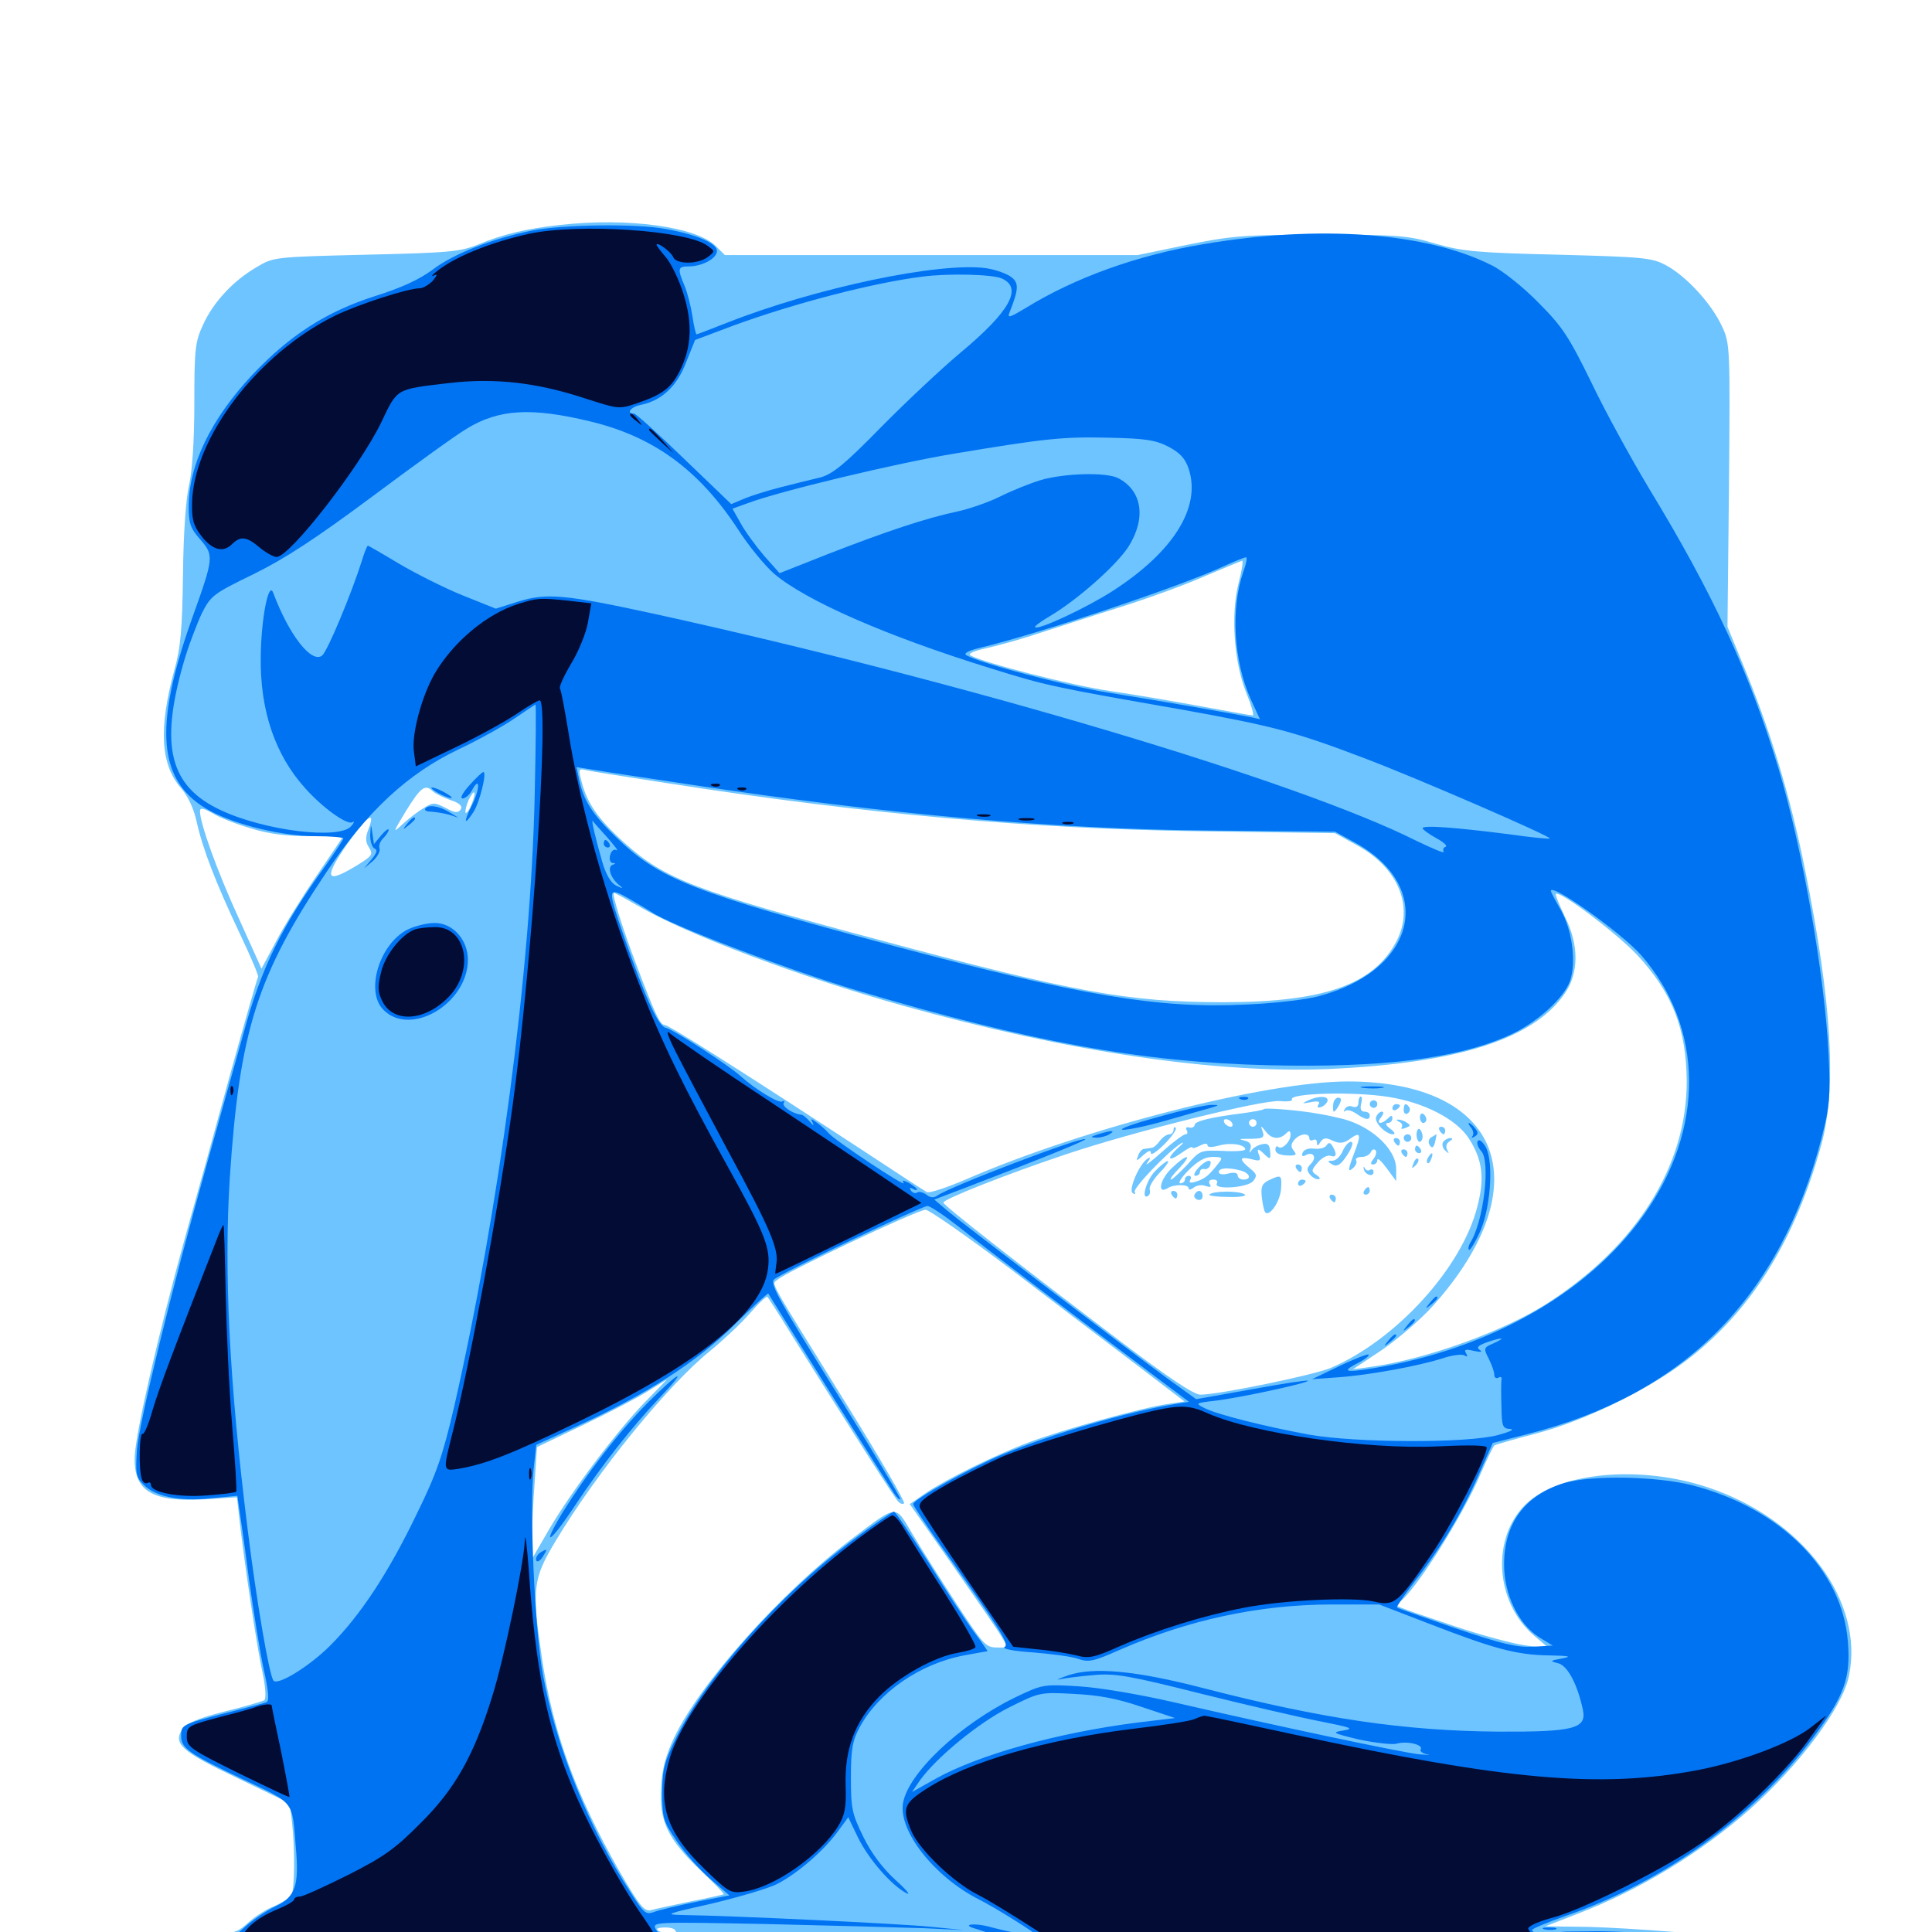 <svg xmlns="http://www.w3.org/2000/svg" viewBox="0 -1000 1000 1000">
	<path fill="#6dc4ff" d="M290.039 -883.594C272.266 -881.641 260.156 -878.711 247.461 -873.438C238.281 -869.727 232.617 -869.141 189.453 -868.164C141.992 -866.992 141.602 -866.992 132.812 -861.719C120.703 -854.688 110.352 -843.555 105.078 -831.836C100.977 -823.047 100.586 -819.141 100.586 -790.82C100.586 -771.289 99.414 -755.469 97.852 -748.828C96.289 -742.188 94.922 -724.414 94.727 -702.93C94.336 -674.609 93.555 -664.844 90.234 -653.125C82.031 -622.852 83.008 -604.102 93.945 -591.797C97.266 -587.891 100.391 -581.25 101.758 -574.805C104.883 -560.742 111.523 -543.359 124.023 -516.992C129.688 -505.078 133.984 -494.922 133.594 -494.336C133.203 -493.945 126.758 -471.289 119.141 -443.945C111.719 -416.602 101.172 -378.516 95.703 -359.18C82.031 -309.766 70.117 -258.203 69.727 -245.898C69.141 -228.125 78.906 -222.266 106.641 -224.023L122.656 -225L124.023 -212.891C126.367 -192.188 132.617 -149.414 135.742 -134.961C137.5 -126.562 137.891 -120.703 136.719 -119.922C135.742 -119.336 126.367 -116.602 116.016 -114.062C102.148 -110.547 96.484 -108.008 94.336 -104.883C89.453 -97.461 93.945 -93.359 122.852 -79.688L150 -66.602L151.172 -56.641C152.734 -42.773 152.539 -21.68 150.781 -18.945C150 -17.578 146.094 -15.234 142.188 -13.477C138.086 -11.914 131.836 -8.008 128.32 -4.688C121.68 1.172 121.289 1.172 90.039 2.734C65.625 3.906 58.008 4.883 56.641 7.031C55.469 8.984 55.664 10.742 57.227 12.305C60.352 15.43 965.43 18.555 967.383 15.43C968.164 14.258 967.578 12.305 966.211 11.328C962.305 8.008 849.414 -2.734 816.211 -2.734L799.805 -2.93L816.406 -9.375C848.633 -21.68 880.273 -41.016 905.664 -63.477C931.445 -86.523 953.711 -116.211 957.031 -132.617C965.039 -171.289 933.398 -213.672 884.18 -230.078C849.219 -241.797 807.617 -238.086 790.234 -221.875C771.68 -204.492 773.633 -170.703 794.141 -153.32L801.758 -146.875L790.234 -148.242C783.789 -149.023 766.992 -153.516 753.125 -158.203C719.531 -169.531 721.484 -168.75 723.828 -170.312C732.031 -175.586 757.227 -215.43 766.602 -237.695C769.727 -244.922 772.852 -251.367 773.633 -251.953C774.414 -252.344 783.789 -255.078 794.336 -257.812C818.945 -264.062 852.148 -280.078 872.461 -295.508C905.859 -320.703 928.906 -357.422 942.578 -407.031C950.781 -436.328 948.242 -480.469 934.375 -549.414C926.562 -588.477 916.211 -622.461 901.367 -658.008L894.141 -675.586L894.922 -748.828C895.508 -820.508 895.508 -822.266 891.211 -831.25C885.938 -842.773 872.656 -857.227 862.305 -862.695C855.078 -866.602 850.781 -866.992 806.641 -868.164C764.453 -869.141 757.031 -869.922 743.164 -873.828C728.906 -878.125 723.828 -878.516 683.594 -878.516C643.555 -878.516 637.5 -877.93 614.258 -873.242L588.867 -867.969H482.031H375.195L370.508 -872.656C360.352 -882.617 325.391 -887.5 290.039 -883.594ZM641.211 -698.633C636.914 -682.422 638.672 -657.617 644.922 -641.797C647.656 -635.156 649.219 -629.688 648.438 -629.688C647.656 -629.688 635.742 -631.836 621.875 -634.375C608.008 -636.914 586.523 -640.625 574.219 -642.383C554.492 -645.312 509.375 -656.836 502.344 -660.742C500.781 -661.719 504.102 -663.086 511.133 -664.648C517.383 -666.016 529.883 -669.531 539.062 -672.656C548.242 -675.586 567.188 -681.836 581.055 -686.133C595.117 -690.625 614.453 -697.656 624.023 -701.953C633.789 -706.055 642.188 -709.57 642.969 -709.766C643.555 -709.766 642.773 -704.688 641.211 -698.633ZM344.727 -594.727C448.438 -578.516 534.766 -570.898 622.266 -569.727L691.016 -568.75L702.344 -562.5C723.828 -550.781 732.031 -530.664 722.852 -512.891C711.133 -490.43 685.547 -481.25 632.812 -481.25C584.18 -481.25 555.469 -486.523 455.859 -513.281C359.18 -539.062 344.141 -544.922 322.852 -564.062C309.57 -576.172 304.102 -583.984 301.172 -594.922C299.219 -601.953 299.414 -602.344 303.32 -601.367C305.664 -600.781 324.414 -597.852 344.727 -594.727ZM224.023 -590.43C225.195 -589.258 229.297 -587.305 233.008 -585.938C237.891 -584.375 239.453 -582.812 238.477 -581.055C237.109 -579.102 235.547 -579.102 230.664 -581.836C224.805 -584.766 224.023 -584.766 219.141 -581.641C216.211 -579.883 211.328 -576.172 208.203 -573.242C203.125 -568.555 203.32 -568.945 210.156 -580.273C217.773 -592.578 220.117 -594.336 224.023 -590.43ZM244.141 -583.789C242.969 -580.859 241.602 -578.906 241.016 -579.297C240.625 -579.883 241.211 -582.617 242.383 -585.547C245.508 -592.188 246.875 -590.82 244.141 -583.789ZM129.688 -571.289C138.867 -568.359 148.242 -567.188 160.352 -567.188H177.734L163.867 -546.68C156.25 -535.547 146.68 -520.117 142.773 -512.5L135.352 -498.633L123.633 -524.609C112.5 -548.828 103.516 -573.828 103.516 -580.078C103.516 -582.031 105.078 -581.836 109.961 -579.102C113.281 -576.953 122.266 -573.438 129.688 -571.289ZM190.82 -571.094C189.062 -566.602 189.062 -564.258 191.016 -561.328C193.164 -557.812 192.578 -557.031 186.133 -552.93C168.555 -541.992 166.992 -544.727 179.688 -563.086C190.039 -577.734 194.531 -580.859 190.82 -571.094ZM329.688 -531.445C355.273 -516.406 413.086 -494.727 467.188 -479.492C553.516 -455.469 628.516 -444.336 687.5 -446.68C754.297 -449.609 793.555 -462.109 809.766 -485.547C817.383 -496.289 817.383 -511.133 809.766 -525.977C807.031 -531.836 804.883 -536.914 805.273 -537.305C807.227 -539.258 836.523 -517.188 847.266 -505.859C865.625 -486.133 872.852 -467.578 873.047 -440.234C873.047 -396.68 847.266 -355.273 801.172 -325.586C778.906 -311.133 738.281 -296.484 709.961 -292.578L700.195 -291.211L715.43 -301.367C723.633 -307.031 735.547 -317.188 741.797 -324.219C797.656 -386.719 777.344 -440.234 697.656 -440.234C655.273 -440.234 560.938 -416.016 500.195 -389.648C490.234 -385.352 480.859 -382.227 479.688 -383.008C478.516 -383.594 463.867 -393.164 447.266 -404.102C386.719 -443.75 346.094 -469.531 343.945 -469.531C341.602 -469.531 339.062 -475.195 329.688 -499.805C322.266 -519.336 316.406 -537.891 317.773 -537.891C318.164 -537.891 323.633 -534.961 329.688 -531.445ZM718.75 -432.227C737.305 -429.297 753.711 -420.703 760.156 -410.938C767.383 -399.805 768.555 -390.234 764.648 -375.391C756.641 -343.75 722.656 -306.445 688.867 -291.992C680.078 -288.281 630.859 -278.125 621.289 -278.125C617.969 -278.125 605.078 -286.719 581.055 -304.883C526.172 -346.484 488.281 -376.172 488.281 -377.539C488.281 -379.297 520.898 -392.188 551.172 -402.344C586.523 -414.258 653.516 -430.859 662.5 -430.078C666.406 -429.688 669.141 -430.078 668.75 -430.859C666.602 -434.18 700.586 -435.156 718.75 -432.227ZM523.047 -343.164C545.312 -326.172 574.609 -303.906 588.281 -293.555L613.086 -274.609L604.102 -273.242C591.602 -271.484 548.438 -259.57 532.227 -253.32C515.039 -246.875 489.844 -234.375 479.102 -227.148L470.898 -221.484L492.969 -190.039C505.078 -172.656 516.602 -156.055 518.359 -152.93L521.68 -147.266H515.82C510.156 -147.266 508.594 -149.219 494.922 -170.117C486.719 -182.617 476.562 -198.828 472.266 -206.055C463.086 -221.484 465.039 -221.68 440.43 -203.125C404.102 -175.586 362.109 -128.516 348.828 -100.391C344.531 -91.211 342.578 -83.984 342.188 -74.609C341.211 -57.422 345.508 -48.242 362.5 -32.031C369.531 -25.391 375 -19.727 374.609 -19.531C374.219 -19.336 366.602 -17.578 357.422 -15.82C348.242 -13.867 339.062 -11.914 336.914 -11.328C333.398 -10.547 331.055 -13.477 320.508 -31.641C297.852 -71.484 286.133 -103.516 280.469 -141.992C275.195 -177.93 275.781 -182.812 287.695 -202.539C308.984 -238.086 345.898 -283.398 367.578 -300.781C374.023 -306.055 383.203 -314.648 387.891 -319.922C392.578 -325.391 396.68 -329.297 397.266 -328.711C397.656 -328.32 403.32 -319.531 409.57 -309.375C439.453 -261.719 463.281 -224.219 465.039 -222.656C466.016 -221.68 467.188 -221.289 467.969 -221.875C468.555 -222.656 455.664 -244.922 439.062 -271.68C395.703 -341.602 399.414 -334.766 402.539 -337.695C406.445 -341.406 474.805 -373.828 479.102 -373.828C480.859 -373.828 500.781 -359.961 523.047 -343.164ZM333.789 -274.219C319.727 -259.766 295.703 -228.125 283.984 -208.008L275.391 -193.164V-204.102C275.391 -210.156 275.977 -223.047 276.758 -233.008L277.93 -250.977L301.562 -262.305C314.648 -268.555 329.688 -276.367 334.961 -279.688C340.43 -283.008 344.922 -285.938 345.117 -285.938C345.312 -285.938 340.039 -280.664 333.789 -274.219ZM349.609 -0.586C349.609 0.195 353.32 1.367 358.008 1.758C363.086 2.344 361.914 2.539 354.883 2.148C343.75 1.953 334.18 -2.344 344.531 -2.344C347.266 -2.344 349.609 -1.562 349.609 -0.586ZM364.648 -1.562C365.43 -2.148 364.258 -2.734 362.109 -2.539C359.961 -2.539 359.375 -1.953 360.938 -1.367C362.305 -0.781 364.062 -0.977 364.648 -1.562ZM393.164 -1.367C395.508 -1.758 393.555 -2.148 388.672 -2.148C383.789 -2.148 381.836 -1.758 384.375 -1.367C386.719 -0.977 390.625 -0.977 393.164 -1.367ZM676.758 -430.273C673.633 -428.711 673.828 -428.711 678.32 -429.492C682.227 -430.273 683.594 -429.883 682.422 -428.32C681.641 -426.953 682.031 -426.367 683.594 -426.953C685.156 -427.344 686.719 -428.906 687.109 -430.078C687.891 -432.812 682.422 -433.008 676.758 -430.273ZM690.039 -428.125C689.844 -426.172 690.039 -424.609 690.43 -424.609C690.82 -424.609 692.188 -426.172 693.164 -428.125C694.531 -430.859 694.336 -431.836 692.578 -431.836C691.406 -431.836 690.039 -430.078 690.039 -428.125ZM703.125 -429.297C703.125 -427.344 701.953 -426.562 700.195 -427.148C698.633 -427.93 696.875 -427.344 696.094 -425.977C695.312 -424.609 695.312 -424.219 696.289 -425C697.07 -425.781 699.609 -425.195 701.953 -423.633C706.641 -420.312 708.984 -419.922 708.984 -422.656C708.984 -423.828 707.812 -424.609 706.25 -424.609C704.492 -424.609 703.906 -425.977 704.492 -428.516C705.078 -430.664 705.078 -432.422 704.297 -432.422C703.711 -432.422 703.125 -431.055 703.125 -429.297ZM708.984 -428.516C708.984 -427.539 709.961 -426.562 710.938 -426.562C712.109 -426.562 712.891 -427.539 712.891 -428.516C712.891 -429.688 712.109 -430.469 710.938 -430.469C709.961 -430.469 708.984 -429.688 708.984 -428.516ZM720.703 -426.367C720.703 -427.539 721.68 -428.516 722.656 -428.516C723.828 -428.516 724.609 -428.125 724.609 -427.734C724.609 -427.148 723.828 -426.172 722.656 -425.586C721.68 -425 720.703 -425.391 720.703 -426.367ZM726.562 -425.391C726.562 -423.828 727.539 -423.047 728.516 -423.633C729.688 -424.414 730.078 -425.781 729.492 -426.758C727.734 -429.492 726.562 -428.906 726.562 -425.391ZM654.297 -425.977C653.711 -425.391 649.023 -424.609 643.555 -423.828C626.562 -421.68 618.555 -419.727 618.359 -417.773C618.359 -416.797 616.992 -416.016 615.625 -416.406C614.062 -416.797 613.477 -416.211 614.258 -415.039C614.844 -413.867 614.648 -412.891 613.672 -412.891C612.5 -412.891 607.031 -408.789 601.367 -403.711C595.508 -398.438 592.188 -396.094 593.75 -398.047C595.508 -400.391 595.703 -401.367 594.141 -400.391C589.844 -397.852 583.789 -383.984 586.328 -382.422C587.5 -381.641 587.891 -381.836 587.305 -383.008C586.133 -384.766 604.688 -404.102 611.328 -408.203C613.086 -409.18 612.5 -408.203 609.961 -406.055C603.516 -400.195 604.492 -398.242 611.328 -403.125C614.648 -405.469 617.188 -406.836 617.188 -406.055C617.188 -405.469 618.945 -405.859 621.094 -407.031C623.438 -408.203 625 -408.398 625 -407.227C625 -406.055 627.148 -406.055 630.859 -407.031C636.719 -408.789 644.531 -407.617 644.531 -405.078C644.531 -404.297 639.258 -403.906 633.008 -404.297C621.484 -404.688 621.094 -404.688 614.453 -397.07C610.547 -392.969 606.836 -389.453 606.055 -389.453C605.273 -389.453 607.227 -392.188 610.352 -395.312C617.773 -403.125 614.258 -402.93 606.25 -395.117C600.391 -389.453 598.828 -381.641 604.297 -384.961C607.422 -387.109 615.234 -387.109 615.234 -384.961C615.234 -383.984 616.406 -384.18 617.969 -385.352C619.336 -386.523 622.266 -386.914 624.023 -386.133C626.562 -385.352 627.148 -385.547 626.172 -387.109C625.391 -388.477 625.977 -389.453 627.93 -389.453C629.688 -389.453 630.469 -388.672 629.883 -387.5C627.734 -383.984 645.703 -385.156 648.633 -388.672C650.781 -391.406 650.586 -392.383 646.875 -395.312C641.211 -400 641.406 -401.562 647.852 -400C652.148 -398.828 652.734 -399.219 651.758 -401.953C650.195 -405.859 651.172 -405.859 654.883 -402.148C657.422 -399.805 657.812 -400 657.422 -403.906C657.227 -407.422 656.25 -408.398 653.516 -407.812C651.367 -407.422 648.828 -406.055 647.852 -404.688C646.68 -402.93 646.484 -403.125 647.266 -405.469C647.852 -407.617 646.875 -408.984 644.336 -409.57C641.211 -410.352 641.211 -410.547 644.922 -410.547C653.906 -410.547 654.688 -410.938 653.516 -414.453C652.344 -417.578 652.539 -417.578 655.078 -414.453C658.008 -410.352 662.305 -409.961 665.625 -413.281C667.383 -415.039 667.969 -414.844 667.969 -412.5C667.969 -408.984 663.281 -404.492 661.523 -406.445C660.742 -407.031 660.156 -406.445 660.156 -404.883C660.156 -403.125 662.305 -402.148 666.016 -401.953C670.703 -401.758 671.484 -402.148 669.727 -404.297C667.969 -406.445 668.164 -407.812 669.922 -409.961C672.656 -413.281 677.734 -413.867 677.734 -410.742C677.734 -409.766 678.711 -409.375 679.688 -409.961C680.859 -410.547 681.641 -409.961 681.641 -408.594C681.641 -406.641 682.227 -406.836 683.398 -408.789C684.961 -411.133 686.328 -411.328 689.844 -409.57C693.359 -408.008 695.312 -408.203 698.242 -410.156C704.297 -414.648 704.883 -413.281 700.781 -402.734C697.656 -394.531 697.656 -393.164 700 -395.117C701.758 -396.484 702.539 -398.438 701.953 -399.414C701.367 -400.391 702.734 -401.172 704.883 -401.172C706.836 -401.172 708.984 -402.344 709.57 -403.711C709.961 -404.883 711.133 -405.469 711.914 -404.688C712.695 -403.906 712.305 -401.953 710.938 -400.195C709.375 -398.242 709.18 -397.266 710.742 -397.266C711.914 -397.266 712.891 -398.242 712.891 -399.609C712.891 -400.977 715.039 -399.023 717.773 -395.312L722.656 -388.672V-394.922C722.656 -405.859 708.398 -418.359 692.383 -421.484C689.258 -422.266 684.375 -423.242 681.641 -423.633C673.438 -425.195 655.078 -426.758 654.297 -425.977ZM637.695 -418.75C638.281 -417.773 638.086 -416.797 636.914 -416.797C635.938 -416.797 634.375 -417.773 633.789 -418.75C633.203 -419.922 633.398 -420.703 634.57 -420.703C635.547 -420.703 637.109 -419.922 637.695 -418.75ZM650.391 -418.75C650.391 -417.773 649.609 -416.797 648.438 -416.797C647.461 -416.797 646.484 -417.773 646.484 -418.75C646.484 -419.922 647.461 -420.703 648.438 -420.703C649.609 -420.703 650.391 -419.922 650.391 -418.75ZM679.688 -416.602C679.688 -417.773 678.906 -418.75 677.734 -418.75C674.609 -418.75 675.586 -416.016 679.492 -413.477C683.008 -411.328 685.547 -411.914 685.547 -415.039C685.547 -416.016 684.18 -416.211 682.617 -415.625C681.055 -414.844 679.688 -415.43 679.688 -416.602ZM695.312 -412.5C695.312 -413.477 693.945 -414.844 692.383 -415.625C690.82 -416.211 689.453 -416.406 689.453 -416.016C689.453 -415.625 690.82 -414.258 692.383 -412.891C694.141 -411.523 695.312 -411.328 695.312 -412.5ZM708.984 -407.031C708.984 -408.203 708.203 -408.984 707.031 -408.984C706.055 -408.984 705.078 -408.203 705.078 -407.031C705.078 -406.055 706.055 -405.078 707.031 -405.078C708.203 -405.078 708.984 -406.055 708.984 -407.031ZM630.664 -397.852C625.586 -391.406 623.828 -390.039 619.336 -388.477C616.211 -387.5 615.234 -387.695 616.016 -389.258C616.797 -390.43 616.406 -391.406 615.43 -391.406C614.258 -391.406 613.281 -390.625 613.281 -389.453C613.281 -388.477 612.305 -387.5 610.938 -387.5C609.57 -387.5 611.523 -390.625 615.234 -394.336C619.922 -399.023 623.633 -401.172 627.539 -401.172C632.812 -401.172 633.008 -400.781 630.664 -397.852ZM638.672 -400.391C638.672 -400.781 637.891 -401.172 636.719 -401.172C635.742 -401.172 634.766 -400.195 634.766 -399.023C634.766 -398.047 635.742 -397.656 636.719 -398.242C637.891 -398.828 638.672 -399.805 638.672 -400.391ZM719.727 -399.219C719.141 -400.391 718.164 -401.172 717.578 -401.172C717.188 -401.172 716.797 -400.391 716.797 -399.219C716.797 -398.242 717.773 -397.266 718.945 -397.266C719.922 -397.266 720.312 -398.242 719.727 -399.219ZM642.188 -394.141C647.07 -392.773 648.047 -389.453 643.555 -389.453C641.992 -389.453 640.625 -390.43 640.625 -391.602C640.625 -392.969 638.672 -393.359 635.742 -392.578C633.008 -391.797 630.859 -392.188 630.859 -393.359C630.859 -395.508 635.547 -395.898 642.188 -394.141ZM620.117 -395.312C618.164 -393.164 617.578 -391.406 618.75 -391.406C620.117 -391.406 621.094 -392.383 621.094 -393.359C621.094 -394.531 622.07 -395.117 623.242 -394.922C624.414 -394.531 625.977 -395.508 626.367 -396.875C627.734 -400.586 624.023 -399.609 620.117 -395.312ZM712.305 -421.875C711.133 -419.141 717.188 -412.891 721.094 -412.891C722.461 -412.891 721.68 -414.258 719.531 -415.82C717.383 -417.383 716.797 -418.75 718.359 -418.75C719.531 -418.75 720.703 -419.727 720.703 -421.094C720.703 -422.852 720.117 -422.852 718.359 -421.094C715.039 -417.773 711.914 -418.164 714.844 -421.68C716.211 -423.438 716.406 -424.609 715.234 -424.609C714.258 -424.609 712.891 -423.438 712.305 -421.875ZM734.961 -421.68C734.961 -420.117 735.742 -418.75 736.719 -418.75C737.5 -418.75 738.281 -419.531 738.281 -420.508C738.281 -421.68 737.5 -422.852 736.719 -423.438C735.742 -424.023 734.961 -423.242 734.961 -421.68ZM724.219 -419.336C725.391 -418.945 726.172 -417.578 725.586 -416.602C724.805 -415.625 725.781 -415.43 727.539 -416.211C730.078 -417.188 730.273 -417.578 728.125 -418.945C726.758 -419.922 724.805 -420.508 723.633 -420.508C722.656 -420.508 722.852 -419.922 724.219 -419.336ZM607.422 -415.234C607.422 -413.867 606.445 -412.891 605.273 -412.891C603.906 -412.891 601.758 -411.328 600.391 -409.57C599.023 -407.617 597.07 -405.859 595.898 -405.859C594.727 -405.664 592.969 -405.469 591.992 -405.273C591.016 -405.273 589.648 -403.516 589.062 -401.758C587.891 -398.828 588.281 -398.828 591.797 -402.148C594.531 -404.492 595.703 -404.883 595.703 -403.125C595.703 -401.758 598.828 -403.906 602.734 -407.812C606.641 -411.719 609.18 -415.625 608.594 -416.211C608.008 -416.992 607.422 -416.406 607.422 -415.234ZM733.203 -412.695C733.203 -410.742 733.984 -408.984 734.766 -408.984C735.547 -408.984 736.328 -410.156 736.328 -411.719C736.328 -413.281 735.547 -415.039 734.766 -415.625C733.984 -416.016 733.203 -414.844 733.203 -412.695ZM745.117 -414.844C745.703 -413.867 746.68 -412.891 747.266 -412.891C747.656 -412.891 748.047 -413.867 748.047 -414.844C748.047 -416.016 747.07 -416.797 745.898 -416.797C744.922 -416.797 744.531 -416.016 745.117 -414.844ZM726.562 -410.938C726.562 -409.961 727.539 -408.984 728.516 -408.984C729.688 -408.984 730.469 -409.961 730.469 -410.938C730.469 -412.109 729.688 -412.891 728.516 -412.891C727.539 -412.891 726.562 -412.109 726.562 -410.938ZM740.82 -411.328C739.453 -410.547 739.062 -408.789 740.039 -407.227C741.211 -405.469 741.992 -405.859 742.773 -408.789C743.359 -411.133 743.555 -412.891 743.555 -412.891C743.359 -412.891 742.188 -412.109 740.82 -411.328ZM721.68 -408.984C722.266 -408.008 723.242 -407.031 723.828 -407.031C724.219 -407.031 724.609 -408.008 724.609 -408.984C724.609 -410.156 723.633 -410.938 722.461 -410.938C721.484 -410.938 721.094 -410.156 721.68 -408.984ZM746.875 -408.789C746.289 -407.617 746.68 -405.664 748.047 -404.492C750 -402.734 750.195 -402.734 749.023 -404.883C748.242 -406.445 748.633 -408.203 750.195 -409.18C751.953 -410.352 752.148 -410.938 750.586 -410.938C749.414 -410.938 747.656 -409.961 746.875 -408.789ZM686.523 -407.031C685.742 -405.859 683.008 -405.078 680.078 -405.469C677.148 -405.859 674.805 -404.883 674.219 -403.32C673.633 -401.758 674.219 -401.172 675.586 -401.953C679.492 -404.297 681.836 -401.172 678.711 -397.852C676.367 -395.508 676.172 -394.336 677.93 -392.188C679.102 -390.625 681.25 -389.453 682.422 -389.648C683.594 -389.648 683.203 -390.625 681.445 -391.797C678.516 -393.75 678.711 -394.336 682.227 -398.438C684.18 -400.781 687.305 -402.344 688.672 -401.758C691.797 -400.586 692.188 -402.734 689.648 -406.836C688.477 -408.789 687.695 -408.789 686.523 -407.031ZM694.922 -404.102C693.75 -401.367 691.406 -399.219 689.648 -399.219C687.109 -399.219 686.914 -398.828 689.258 -397.461C692.188 -395.508 694.531 -397.266 698.828 -404.688C700.195 -407.422 700.391 -408.984 699.219 -408.984C698.047 -408.984 696.094 -406.836 694.922 -404.102ZM732.422 -405.078C732.422 -404.102 733.398 -403.125 734.57 -403.125C735.547 -403.125 735.938 -404.102 735.352 -405.078C734.766 -406.25 733.789 -407.031 733.203 -407.031C732.812 -407.031 732.422 -406.25 732.422 -405.078ZM725.586 -403.125C726.172 -402.148 727.148 -401.172 727.734 -401.172C728.125 -401.172 728.516 -402.148 728.516 -403.125C728.516 -404.297 727.539 -405.078 726.367 -405.078C725.391 -405.078 725 -404.297 725.586 -403.125ZM739.258 -400.977C738.477 -399.805 738.281 -398.633 738.867 -398.047C739.258 -397.461 740.234 -398.438 740.82 -400.195C742.188 -403.516 741.016 -404.102 739.258 -400.977ZM731.641 -397.852C730.469 -395.117 730.664 -394.922 732.617 -396.68C733.984 -398.047 734.57 -399.609 733.984 -400.195C733.398 -400.781 732.227 -399.805 731.641 -397.852ZM597.656 -393.555C593.164 -388.867 590.43 -378.516 594.336 -381.055C595.117 -381.641 595.508 -383.008 595.117 -384.18C594.531 -385.547 596.875 -389.453 600.195 -392.969C603.516 -396.289 605.469 -399.219 604.297 -399.023C603.32 -398.828 600.391 -396.484 597.656 -393.555ZM670.898 -395.312C671.484 -394.336 672.461 -393.359 673.047 -393.359C673.438 -393.359 673.828 -394.336 673.828 -395.312C673.828 -396.484 672.852 -397.266 671.68 -397.266C670.703 -397.266 670.312 -396.484 670.898 -395.312ZM705.859 -394.922C706.445 -391.992 710.938 -390.43 710.938 -393.359C710.938 -394.531 710.156 -395.117 709.18 -394.531C708.203 -393.75 706.836 -394.336 706.445 -395.312C705.859 -396.484 705.664 -396.289 705.859 -394.922ZM656.641 -389.062C653.125 -387.305 652.539 -385.547 653.125 -380.273C653.516 -376.758 654.297 -373.242 654.883 -372.461C657.227 -370.117 662.695 -378.32 663.086 -384.766C663.477 -391.992 663.281 -392.188 656.641 -389.062ZM671.875 -387.305C671.875 -388.477 672.852 -389.453 673.828 -389.453C675 -389.453 675.781 -389.062 675.781 -388.672C675.781 -388.086 675 -387.109 673.828 -386.523C672.852 -385.938 671.875 -386.328 671.875 -387.305ZM706.055 -383.594C705.469 -382.617 705.859 -381.641 706.836 -381.641C708.008 -381.641 708.984 -382.617 708.984 -383.594C708.984 -384.766 708.594 -385.547 708.203 -385.547C707.617 -385.547 706.641 -384.766 706.055 -383.594ZM606.445 -381.641C607.031 -380.664 608.008 -379.688 608.594 -379.688C608.984 -379.688 609.375 -380.664 609.375 -381.641C609.375 -382.812 608.398 -383.594 607.227 -383.594C606.25 -383.594 605.859 -382.812 606.445 -381.641ZM618.359 -381.836C617.773 -380.859 618.359 -379.688 619.727 -379.102C621.289 -378.516 622.461 -379.297 622.461 -380.859C622.461 -383.984 619.922 -384.57 618.359 -381.836ZM625.977 -381.641C625.586 -381.055 630.078 -380.469 635.938 -380.469C642.188 -380.273 645.703 -381.055 644.141 -381.836C641.211 -383.789 627.148 -383.594 625.977 -381.641ZM688.477 -379.688C689.062 -378.711 690.039 -377.734 690.625 -377.734C691.016 -377.734 691.406 -378.711 691.406 -379.688C691.406 -380.859 690.43 -381.641 689.258 -381.641C688.281 -381.641 687.891 -380.859 688.477 -379.688Z"/>
	<path fill="#0073f3" d="M275.391 -880.664C254.883 -876.562 234.57 -868.555 223.828 -860.352C216.992 -855.273 207.617 -850.977 193.945 -846.68C168.945 -838.672 150 -826.562 130.469 -805.859C109.18 -783.008 97.656 -759.375 97.656 -737.695C97.656 -729.102 98.633 -726.367 103.711 -720.703C110.742 -712.5 110.742 -711.523 99.609 -680.469C79.102 -623.047 81.641 -594.922 108.789 -580.273C122.656 -572.852 146.289 -567.188 163.477 -567.188C171.289 -567.188 177.734 -566.602 177.734 -566.016C177.734 -565.43 173.438 -558.984 168.359 -551.758C145.898 -520.703 135.352 -499.414 126.172 -465.625C122.07 -451.172 113.477 -420.312 107.031 -397.266C88.477 -331.25 72.266 -264.648 70.898 -249.805C70.117 -237.695 70.312 -235.547 74.023 -231.836C80.078 -225.391 92.383 -222.852 108.789 -224.414L122.852 -225.781L123.828 -219.141C124.414 -215.625 126.758 -199.023 128.906 -182.422C131.25 -165.82 134.57 -144.727 136.523 -135.938C139.062 -124.414 139.453 -119.336 137.891 -118.945C136.719 -118.359 127.148 -116.016 116.602 -113.281C94.141 -107.422 93.75 -107.227 93.75 -101.562C93.75 -95.117 97.656 -92.383 125.195 -79.297C152.734 -66.211 151.172 -68.555 153.125 -43.75C154.883 -24.023 152.93 -18.164 142.578 -13.281C137.695 -10.938 130.859 -6.25 127.148 -2.93C120.508 3.125 120.312 3.125 97.852 3.32C69.141 3.516 57.812 5.078 57.031 9.18C56.641 11.914 62.305 12.5 107.812 13.477C193.555 15.625 966.797 15.039 966.797 12.891C966.797 11.719 966.211 10.938 965.43 10.938C964.453 10.938 958.594 9.961 952.148 8.984C932.617 5.859 843.945 -0.781 825.195 -0.391L807.617 -0.195L828.125 1.172C856.641 3.125 903.125 7.227 928.711 9.961C949.219 12.305 946.68 12.305 881.055 12.695L811.719 12.891L802.344 6.641C797.266 3.125 792.969 -0.391 792.969 -0.977C792.969 -1.758 801.172 -5.078 811.133 -8.594C861.328 -25.977 908.203 -59.961 938.477 -100.586C954.688 -122.266 958.008 -131.641 956.445 -150.391C953.516 -187.5 921.484 -219.531 875.781 -231.25C857.422 -235.938 823.633 -236.523 809.766 -232.422C789.258 -226.172 778.516 -211.523 778.516 -190.234C778.516 -174.609 785.938 -159.375 796.68 -152.539L803.711 -148.242L793.359 -147.656C785.156 -147.266 777.344 -149.023 753.32 -157.227C736.914 -162.891 723.438 -167.578 723.047 -167.969C722.656 -168.164 726.562 -174.023 731.836 -180.859C745.703 -198.633 756.836 -217.188 765.234 -236.328L772.656 -253.125L790.234 -257.617C871.484 -278.125 921.289 -328.125 942.773 -410.742C947.07 -427.539 947.461 -432.031 946.484 -453.906C944.531 -494.922 932.812 -561.523 920.508 -602.344C905.469 -651.953 886.914 -692.383 853.125 -747.852C844.141 -762.891 830.664 -787.305 823.633 -802.148C812.109 -825.586 808.789 -830.859 796.289 -843.359C788.672 -851.172 777.734 -859.961 772.07 -862.695C738.477 -879.688 682.812 -883.789 623.047 -873.633C588.672 -867.969 556.25 -856.25 530.664 -840.43C522.852 -835.742 521.289 -835.156 522.461 -838.086C527.148 -850 527.539 -853.32 523.633 -856.445C521.484 -858.203 515.625 -860.352 510.742 -861.133C486.719 -864.648 421.875 -850.977 375.977 -832.812C367.969 -829.688 360.938 -826.953 360.547 -826.953C360.156 -826.953 359.18 -831.055 358.398 -836.328C357.617 -841.406 355.859 -848.438 354.297 -852.148C350.586 -860.938 350.781 -862.109 356.445 -862.109C363.477 -862.109 371.094 -866.211 371.094 -870.117C371.094 -874.023 360.938 -878.516 344.727 -881.445C329.492 -884.375 291.211 -883.789 275.391 -880.664ZM518.555 -855.859C529.492 -850.977 522.852 -838.867 497.07 -817.383C487.5 -809.375 468.945 -791.992 456.055 -778.906C437.305 -759.766 431.055 -754.688 424.805 -752.93C420.508 -751.953 411.328 -749.609 404.297 -747.852C397.266 -746.094 388.672 -743.359 384.961 -741.797L378.516 -739.062L354.102 -762.5C340.82 -775.391 329.102 -785.938 328.125 -785.938C323.828 -785.938 326.562 -789.453 331.641 -790.43C342.383 -792.578 350.391 -800 355.078 -812.305L359.766 -824.023L379.492 -831.445C411.523 -843.164 452.344 -853.711 477.539 -856.836C491.016 -858.594 513.867 -858.008 518.555 -855.859ZM305.664 -781.836C338.086 -774.023 361.523 -757.031 381.641 -726.562C387.305 -717.578 396.094 -707.031 400.586 -703.125C416.797 -689.258 458.398 -670.898 512.695 -654.102C541.406 -645.117 545.117 -644.336 612.305 -632.617C658.789 -624.219 670.117 -621.289 706.055 -607.617C733.008 -597.461 803.125 -566.992 802.148 -566.016C801.758 -565.625 792.383 -566.602 781.25 -568.164C753.711 -571.68 736.328 -573.047 736.328 -571.289C736.328 -570.703 739.453 -568.359 743.359 -566.211C747.266 -564.062 749.414 -562.109 748.242 -561.719C747.07 -561.328 746.68 -560.156 747.266 -559.18C747.852 -558.008 741.602 -560.742 733.008 -564.844C671.68 -595.703 499.805 -646.875 338.867 -682.227C292.188 -692.383 283.008 -693.164 268.359 -688.672L256.641 -684.961L239.062 -691.992C229.492 -695.898 214.844 -703.32 206.25 -708.398C197.852 -713.477 190.625 -717.578 190.43 -717.578C190.039 -717.578 188.672 -714.258 187.5 -710.352C181.836 -692.383 169.531 -663.086 166.797 -660.742C161.328 -656.25 149.609 -671.289 141.406 -693.164C139.062 -699.609 135.156 -679.883 134.961 -659.961C134.57 -632.227 142.383 -609.375 157.812 -592.188C167.188 -581.641 179.688 -572.852 182.422 -574.414C183.594 -575.195 183.398 -574.219 181.836 -572.461C175.977 -565.234 137.109 -569.922 114.258 -580.664C87.891 -592.969 82.617 -613.672 94.922 -656.641C97.461 -665.625 101.953 -677.148 104.492 -682.617C109.18 -691.797 110.547 -692.773 131.445 -702.93C147.656 -710.938 163.477 -721.289 192.383 -742.773C213.867 -758.789 235.938 -774.805 241.602 -778.125C258.203 -788.281 275 -789.258 305.664 -781.836ZM604.883 -768.75C610.742 -765.625 613.477 -762.695 615.234 -757.422C621.875 -737.5 607.422 -714.453 575.977 -694.141C562.305 -685.352 537.305 -673.633 535.742 -675.391C535.352 -675.781 538.672 -678.32 543.359 -681.055C557.617 -689.453 578.125 -707.617 584.18 -717.188C593.359 -731.836 591.211 -746.094 578.711 -752.539C572.461 -755.664 551.172 -755.078 538.867 -751.562C533.008 -749.805 523.438 -745.898 517.578 -742.969C511.719 -740.039 501.562 -736.523 495.117 -735.156C479.492 -731.836 459.375 -725.195 428.711 -713.281L403.516 -703.32L395.508 -712.305C391.211 -717.383 385.742 -724.805 383.398 -729.102L379.102 -736.719L387.305 -739.648C403.32 -745.703 464.258 -760.352 494.141 -765.234C541.016 -773.047 550 -774.023 574.219 -773.438C592.773 -773.047 598.047 -772.266 604.883 -768.75ZM643.555 -704.102C636.914 -684.961 638.477 -657.812 647.461 -637.891L652.148 -627.734L647.852 -628.711C640.234 -630.273 601.367 -637.109 574.219 -641.406C551.172 -645.117 508.203 -656.445 500.391 -660.742C498.438 -661.719 500.781 -663.086 507.031 -664.648C538.086 -672.07 610.352 -696.289 632.812 -706.641C638.672 -709.375 644.141 -711.523 644.922 -711.523C645.703 -711.719 645.117 -708.398 643.555 -704.102ZM276.758 -588.281C274.805 -497.656 258.203 -373.242 235.156 -272.266C229.297 -247.07 226.172 -237.695 215.82 -216.602C200.977 -185.742 186.523 -163.867 170.898 -148.242C160.156 -137.5 143.945 -127.539 141.602 -130.078C139.453 -132.227 132.812 -170.898 128.125 -208.789C118.75 -283.984 115.82 -341.602 118.945 -390.43C124.023 -466.602 133.008 -495.117 169.531 -549.414C190.234 -580.273 211.133 -599.609 237.305 -612.109C248.047 -617.188 261.328 -624.609 266.602 -628.32C272.07 -632.031 276.758 -635.156 277.148 -635.352C277.539 -635.547 277.344 -614.258 276.758 -588.281ZM358.398 -593.75C460.352 -578.32 547.266 -570.703 627.148 -570.117L691.016 -569.531L700.977 -564.062C743.359 -541.016 733.398 -497.852 682.617 -484.375C676.172 -482.617 659.57 -480.664 645.508 -480.078C599.805 -477.734 559.766 -484.57 461.914 -510.547C357.617 -538.477 341.211 -544.922 318.359 -567.188C306.641 -578.516 302.148 -585.547 299.805 -596.289L298.438 -602.93L305.859 -601.758C310.156 -600.977 333.789 -597.461 358.398 -593.75ZM314.453 -566.406C318.164 -562.109 320.312 -559.375 319.141 -559.961C317.773 -560.742 316.406 -559.57 315.82 -557.422C315.234 -555.273 315.82 -553.516 316.992 -553.32C318.75 -553.32 318.75 -552.93 316.992 -552.344C314.258 -551.172 316.016 -545.703 320.117 -542.188C322.852 -540.039 322.656 -539.844 318.945 -541.602C316.211 -542.969 313.672 -547.266 311.719 -553.906C308.008 -566.992 305.859 -576.172 306.836 -575C307.227 -574.414 310.742 -570.508 314.453 -566.406ZM336.914 -528.125C346.094 -521.484 407.812 -498.047 443.75 -487.305C533.008 -460.742 591.016 -450.195 656.641 -448.633C715.625 -447.266 754.102 -451.953 781.445 -464.258C795.312 -470.508 809.57 -483.398 812.695 -492.383C816.016 -502.344 813.672 -518.75 807.812 -529.102C805.078 -533.789 802.734 -538.281 802.734 -538.867C802.734 -543.164 839.258 -517.188 849.414 -505.664C882.031 -468.359 882.617 -415.625 850.781 -371.094C821.094 -329.297 767.188 -299.805 705.664 -291.016C695.703 -289.648 695.117 -290.625 703.32 -294.727C706.641 -296.484 708.984 -298.438 708.398 -298.828C708.008 -299.414 701.172 -296.68 693.359 -292.969L679.102 -286.133L692.578 -287.109C708.984 -288.281 734.18 -292.969 746.484 -296.875C751.562 -298.633 756.836 -299.219 758.008 -298.438C759.57 -297.461 759.766 -297.852 758.789 -299.609C757.617 -301.562 758.594 -301.758 762.891 -300.781C766.406 -300 767.578 -300.195 766.016 -301.172C764.062 -302.539 764.844 -303.516 769.727 -305.273C777.734 -308.008 779.883 -307.812 773.047 -304.688C767.969 -302.539 767.773 -302.148 770.508 -296.875C772.07 -293.75 773.438 -290.039 773.438 -288.477C773.438 -286.914 774.414 -286.328 775.586 -286.914C776.758 -287.695 777.539 -287.109 777.148 -285.742C776.953 -284.18 776.953 -277.93 777.148 -271.875C777.344 -261.523 777.734 -260.547 781.836 -260.352C784.18 -260.156 781.25 -258.789 775.391 -257.227C759.57 -252.93 701.953 -253.125 677.734 -257.422C654.297 -261.719 629.492 -267.969 623.242 -271.289C618.555 -273.633 618.75 -273.828 629.102 -275C642.188 -276.562 678.125 -284.375 676.953 -285.352C676.562 -285.742 663.477 -283.789 647.656 -280.859L619.141 -275.781L604.492 -286.328C585.156 -300.391 498.828 -366.211 490.234 -373.438L483.594 -379.102L500 -385.352C541.797 -401.367 562.305 -409.766 561.719 -410.352C560.156 -411.914 490.82 -385.547 484.961 -381.055C483.203 -379.883 481.445 -380.078 479.492 -381.641C477.93 -382.812 475.781 -383.398 474.805 -382.812C473.828 -382.031 472.266 -382.617 471.484 -383.789C470.703 -385.352 470.898 -385.547 472.266 -384.766C473.633 -383.984 474.609 -383.789 474.609 -384.375C474.609 -384.961 472.656 -386.328 470.508 -387.695C467.383 -389.258 466.602 -389.258 467.773 -387.695C469.336 -384.961 432.031 -409.766 428.906 -413.477C427.734 -414.844 425 -417.383 423.047 -418.75C419.531 -421.289 419.336 -421.289 420.703 -418.75C421.484 -417.188 420.898 -417.383 419.336 -419.336C417.578 -421.289 415.625 -423.047 414.648 -423.047C410.547 -423.438 404.492 -427.344 405.664 -429.102C406.25 -430.273 406.055 -430.469 404.883 -429.883C403.125 -428.711 391.016 -436.133 383.594 -442.773C377.539 -448.438 348.438 -467.188 344.727 -467.969C340.82 -468.555 334.57 -482.227 323.047 -515.039C314.258 -540.625 314.258 -541.211 325.781 -534.766C330.859 -531.836 335.938 -528.711 336.914 -528.125ZM495.703 -365.43C508.203 -355.469 561.523 -314.844 598.242 -287.305L615.43 -274.414L608.008 -273.242C583.203 -269.141 545.117 -258.008 519.531 -247.461C502.93 -240.625 472.656 -223.828 472.656 -221.484C472.656 -220.703 479.492 -210.352 487.891 -198.633C518.75 -155.078 522.461 -149.023 519.922 -147.461C518.359 -146.68 524.805 -145.312 534.57 -144.727C544.141 -143.945 554.688 -142.578 558.008 -141.406C563.477 -139.453 566.016 -140.039 579.688 -146.094C615.039 -161.523 651.172 -169.336 688.477 -169.531H713.867L740.234 -159.375C773.047 -146.68 784.961 -143.359 801.953 -143.164C812.305 -142.969 813.867 -142.578 808.594 -141.602C802.148 -140.43 801.953 -140.234 806.641 -139.062C811.523 -137.695 816.602 -127.93 819.336 -114.844C821.289 -105.273 814.453 -103.516 775.586 -103.711C726.758 -104.102 684.375 -110.352 623.047 -126.172C587.695 -135.352 566.016 -137.305 552.734 -132.812C547.852 -131.055 546.094 -130.273 548.828 -130.859C551.562 -131.445 559.375 -132.422 566.406 -133.008C577.344 -133.984 584.766 -132.617 622.07 -123.242C645.703 -117.383 673.438 -110.938 683.594 -108.984C699.414 -105.859 701.172 -105.273 695.312 -104.297C689.062 -103.32 689.648 -102.93 703.516 -99.609C711.914 -97.852 720.508 -96.875 722.852 -97.461C727.734 -99.023 736.914 -97.07 735.352 -94.531C734.766 -93.555 736.328 -92.383 738.672 -91.992C741.211 -91.602 739.258 -91.602 734.375 -91.992C725.391 -92.969 661.523 -106.445 607.422 -118.945C590.43 -122.852 568.945 -126.562 558.398 -127.148C539.844 -128.32 539.453 -128.125 525.195 -121.289C496.484 -107.227 469.922 -82.031 467.383 -66.602C465.039 -52.148 483.789 -28.516 506.445 -16.992C515.43 -12.5 537.109 1.172 537.109 2.148C537.109 2.93 520.312 -0.391 511.328 -2.93C504.102 -4.688 497.852 -3.906 504.102 -1.953C505.664 -1.562 509.375 -0.195 512.695 0.781C519.531 2.734 357.812 5.859 347.852 3.906C344.336 3.125 340.625 0.781 339.453 -1.367C337.5 -5.273 337.695 -5.273 397.656 -4.102C430.859 -3.32 467.188 -2.344 478.516 -1.953L499.023 -0.977L481.445 -2.734C465.625 -4.297 380.078 -8.398 353.516 -8.789C343.555 -8.984 344.531 -9.375 368.164 -14.648C382.031 -17.969 397.461 -22.461 402.148 -24.805C412.5 -30.078 426.367 -41.992 433.594 -51.953L439.062 -59.375L444.141 -48.828C449.609 -37.695 461.328 -24.219 469.141 -20.117C471.68 -18.75 469.141 -21.875 463.477 -26.953C456.836 -33.008 450.977 -40.82 446.875 -49.219C441.016 -61.133 440.43 -63.867 440.43 -79.883C440.43 -94.336 441.211 -99.023 444.922 -105.859C454.688 -124.023 476.172 -138.867 499.023 -143.164C505.273 -144.336 510.742 -145.312 511.133 -145.312C511.328 -145.312 508.398 -149.609 504.297 -155.078C500.391 -160.352 489.648 -176.562 480.664 -191.211C471.484 -205.664 463.477 -217.578 462.695 -217.578C461.914 -217.578 452.148 -210.938 441.016 -202.539C403.711 -174.805 365.625 -132.227 350 -100.586C343.75 -87.891 342.773 -84.18 342.773 -71.875C342.773 -58.789 343.359 -57.227 350.391 -46.875C354.492 -40.82 362.305 -32.031 367.773 -27.344L377.539 -18.945L360.352 -15.625C350.977 -13.672 341.016 -11.328 338.477 -10.352C334.375 -8.789 333.203 -9.766 326.758 -19.922C304.688 -53.906 287.891 -95.703 281.055 -133.008C276.758 -156.25 274.023 -218.164 276.172 -239.453L277.539 -252.148L298.047 -261.523C334.375 -278.125 360.547 -294.922 379.688 -313.867C389.258 -323.242 397.266 -330.664 397.656 -330.469C397.852 -330.078 403.32 -321.484 409.57 -311.328C416.016 -301.172 429.688 -279.102 440.234 -262.5C450.781 -245.898 460.742 -230.078 462.305 -227.734C463.867 -225.195 465.625 -223.438 466.016 -224.023C466.406 -224.414 451.367 -249.609 432.422 -280.078C403.516 -326.367 398.438 -335.547 400.586 -337.695C403.906 -341.016 476.562 -375.586 480.078 -375.781C481.445 -375.781 488.477 -371.094 495.703 -365.43ZM821.68 -144.141C822.461 -144.727 821.289 -145.312 819.141 -145.117C816.992 -145.117 816.406 -144.531 817.969 -143.945C819.336 -143.359 821.094 -143.555 821.68 -144.141ZM590.625 -116.602L608.203 -110.742L588.672 -108.398C547.266 -103.125 506.836 -91.797 484.57 -79.492L472.07 -72.461L476.172 -78.516C484.766 -90.43 506.641 -108.398 522.266 -116.211C537.891 -124.023 538.281 -124.219 555.664 -123.242C568.359 -122.656 578.125 -120.898 590.625 -116.602ZM723.633 -100.391C725.195 -102.734 724.414 -102.734 720.703 -100.391C718.945 -99.219 718.75 -98.438 720.117 -98.438C721.289 -98.438 723.047 -99.414 723.633 -100.391ZM751.367 -89.453C752.148 -90.039 750.977 -90.625 748.828 -90.43C746.68 -90.43 746.094 -89.844 747.656 -89.258C749.023 -88.672 750.781 -88.867 751.367 -89.453ZM764.258 -87.305C765.43 -87.891 764.453 -88.281 761.719 -88.281C758.984 -88.281 758.008 -87.891 759.375 -87.305C760.547 -86.914 762.891 -86.914 764.258 -87.305ZM803.32 -83.398C805.664 -83.789 803.32 -84.18 797.852 -84.18C792.578 -84.18 790.43 -83.789 793.555 -83.398C796.484 -83.008 800.781 -83.008 803.32 -83.398ZM860.938 -83.398C862.695 -83.984 860.742 -84.375 856.445 -84.18C852.148 -84.18 850.586 -83.789 853.125 -83.398C855.469 -83.008 858.984 -83.008 860.938 -83.398ZM471.68 8.984C473.828 12.305 459.766 13.086 402.539 12.5C366.406 12.109 344.727 11.133 344.336 9.961C343.555 7.422 470.117 6.445 471.68 8.984ZM242.969 -593.555C239.453 -589.648 237.891 -586.719 239.453 -586.719C240.82 -586.719 243.164 -588.672 244.336 -591.016C248.633 -599.023 248.438 -591.211 244.141 -583.008C239.844 -574.414 240.234 -572.266 244.922 -579.492C248.242 -584.375 252.148 -600.391 250.195 -600.391C249.609 -600.391 246.289 -597.266 242.969 -593.555ZM226.562 -589.648C229.297 -588.086 232.422 -586.914 233.398 -586.914C234.57 -586.914 233.203 -588.086 230.469 -589.648C227.734 -591.211 224.805 -592.383 223.633 -592.383C222.656 -592.383 223.828 -591.211 226.562 -589.648ZM220.117 -581.445C219.531 -580.469 221.094 -579.883 223.242 -579.883C225.586 -579.688 229.688 -579.102 232.422 -578.32L237.305 -576.758L232.422 -579.688C227.148 -583.008 221.484 -583.594 220.117 -581.445ZM210.742 -573.633C208.203 -570.508 208.398 -570.312 211.523 -572.852C213.281 -574.219 214.844 -575.781 214.844 -576.172C214.844 -577.734 213.281 -576.758 210.742 -573.633ZM191.602 -567.773C191.602 -564.453 192.578 -561.328 193.945 -560.742C195.508 -560.156 195.117 -558.594 192.383 -555.273L188.477 -550.586L192.969 -554.297C195.312 -556.445 196.875 -559.375 196.484 -560.742C195.898 -562.109 196.68 -564.453 198.242 -566.016C199.805 -567.578 201.172 -569.531 201.172 -570.508C200.977 -571.289 199.414 -570.117 197.266 -567.578L193.555 -563.086L192.773 -568.555C191.992 -573.828 191.992 -573.828 191.602 -567.773ZM211.133 -518.945C196.484 -511.719 188.867 -486.914 198.438 -477.344C212.5 -463.086 241.992 -480.469 242.188 -503.125C242.188 -513.672 234.375 -522.266 225 -522.266C220.898 -522.266 214.844 -520.703 211.133 -518.945ZM312.5 -563.281C312.5 -562.305 313.477 -561.328 314.648 -561.328C315.625 -561.328 316.016 -562.305 315.43 -563.281C314.844 -564.453 313.867 -565.234 313.281 -565.234C312.891 -565.234 312.5 -564.453 312.5 -563.281ZM705.664 -436.914C702.539 -437.305 704.688 -437.695 709.961 -437.695C715.43 -437.695 717.773 -437.305 715.43 -436.914C712.891 -436.523 708.594 -436.523 705.664 -436.914ZM642.188 -431.055C640.625 -431.641 641.211 -432.227 643.359 -432.227C645.508 -432.422 646.68 -431.836 645.898 -431.25C645.312 -430.664 643.555 -430.469 642.188 -431.055ZM599.609 -421.875C587.305 -418.555 578.906 -415.625 581.055 -415.234C583.203 -415.039 592.969 -416.992 602.539 -419.727C612.305 -422.461 622.852 -425.586 625.977 -426.367C631.25 -427.93 631.445 -428.125 626.953 -428.125C624.219 -428.125 611.914 -425.391 599.609 -421.875ZM761.523 -416.211C762.695 -414.648 762.891 -412.695 762.109 -411.914C761.328 -410.938 761.914 -410.938 763.281 -411.719C765.234 -412.891 765.234 -413.867 763.477 -416.016C762.305 -417.578 760.742 -418.75 760.352 -418.75C759.766 -418.75 760.352 -417.578 761.523 -416.211ZM568.359 -412.891C564.258 -411.523 564.258 -411.328 567.383 -411.133C569.531 -411.133 572.656 -411.914 574.219 -412.891C577.734 -415.039 575.195 -415.039 568.359 -412.891ZM764.844 -409.375C764.258 -408.203 765.039 -406.055 766.602 -404.297C771.68 -399.219 767.969 -367.578 760.938 -356.641C760.156 -355.273 759.766 -353.711 760.352 -353.125C760.742 -352.539 763.281 -356.445 765.625 -361.523C771.484 -373.633 773.242 -398.047 769.141 -406.055C767.383 -409.18 765.625 -410.547 764.844 -409.375ZM740.039 -325.586C737.5 -322.461 737.695 -322.266 740.82 -324.805C743.945 -327.344 744.922 -328.906 743.359 -328.906C742.969 -328.906 741.406 -327.344 740.039 -325.586ZM728.32 -313.867C725.781 -310.742 725.977 -310.547 729.102 -313.086C732.227 -315.625 733.203 -317.188 731.641 -317.188C731.25 -317.188 729.688 -315.625 728.32 -313.867ZM718.555 -306.055C716.016 -302.93 716.211 -302.734 719.336 -305.273C721.094 -306.641 722.656 -308.203 722.656 -308.594C722.656 -310.156 721.094 -309.18 718.555 -306.055ZM335.156 -273.828C319.727 -258.203 303.906 -237.5 291.211 -217.188C279.688 -198.047 284.57 -200.977 297.852 -221.094C311.523 -241.602 327.148 -261.523 341.602 -276.758C356.836 -292.773 351.758 -290.43 335.156 -273.828ZM279.492 -196.289C278.125 -195.312 277.148 -193.555 277.539 -192.383C277.93 -191.211 279.492 -191.992 280.859 -194.141C283.594 -198.438 283.398 -198.633 279.492 -196.289ZM799.414 -1.367C797.461 -1.953 798.633 -2.344 801.758 -2.344C805.078 -2.344 806.445 -1.953 805.273 -1.367C803.906 -0.977 801.172 -0.977 799.414 -1.367Z"/>
	<path fill="#020c35" d="M273.438 -878.906C253.32 -874.414 234.766 -866.797 225.586 -859.18C223.438 -857.422 223.047 -856.641 224.609 -857.422C226.562 -858.398 226.367 -857.617 224.023 -854.688C221.875 -852.539 218.945 -850.781 217.188 -850.781C211.133 -850.781 185.156 -842.383 173.242 -836.523C133.203 -816.797 100.195 -773.242 99.414 -739.844C99.219 -731.25 100 -728.125 104.297 -722.461C109.961 -715.234 115.625 -713.672 120.312 -718.555C124.609 -722.656 127.734 -722.266 134.375 -716.602C137.695 -713.867 141.602 -711.719 143.164 -711.719C150 -711.719 186.133 -758.203 197.266 -781.25C205.859 -799.219 204.492 -798.438 232.617 -801.758C256.25 -804.492 277.93 -801.953 302.344 -793.945C319.922 -788.281 320.312 -788.086 329.492 -791.211C342.773 -795.703 347.266 -799.023 351.758 -807.812C358.008 -820.117 358.594 -832.617 353.711 -848.047C351.367 -855.469 347.266 -863.867 344.531 -866.992C341.992 -869.922 339.844 -872.852 339.844 -873.242C339.844 -875.195 347.266 -869.727 348.438 -866.992C349.805 -863.086 361.328 -863.086 366.406 -866.992C370.117 -869.922 370.117 -869.922 366.406 -872.656C356.055 -880.859 299.219 -884.57 273.438 -878.906ZM326.172 -785.156C326.172 -784.766 327.734 -783.203 329.688 -781.836C332.617 -779.297 332.812 -779.492 330.273 -782.617C327.734 -785.742 326.172 -786.719 326.172 -785.156ZM335.938 -777.539C335.938 -777.148 338.867 -774.414 342.383 -771.094L348.633 -765.43L342.969 -771.875C337.5 -777.734 335.938 -779.102 335.938 -777.539ZM268.555 -687.5C252.148 -682.422 234.766 -667.969 225 -651.367C218.359 -639.844 212.891 -619.922 214.258 -610.742L215.234 -603.32L235.938 -613.281C247.461 -618.75 261.523 -626.562 267.383 -630.469C273.047 -634.375 278.516 -637.5 279.297 -637.5C284.57 -637.5 275.391 -501.758 265.43 -428.516C258.008 -374.219 243.164 -293.555 234.18 -258.203C229.102 -238.086 229.102 -238.477 237.891 -239.844C251.953 -242.383 264.844 -247.461 298.438 -263.672C361.719 -294.141 394.336 -320.312 397.461 -342.969C399.023 -353.711 396.094 -361.133 377.148 -395.312C353.906 -437.109 341.992 -461.523 330.664 -491.016C313.672 -534.766 300 -583.594 293.945 -622.656C292.188 -633.203 290.43 -642.773 289.844 -643.555C289.258 -644.531 291.992 -650.391 295.703 -656.641C299.414 -662.695 303.32 -672.266 304.297 -677.734L306.055 -687.695L294.336 -689.062C279.492 -690.625 277.93 -690.43 268.555 -687.5ZM368.75 -593.164C367.188 -593.75 367.773 -594.336 369.922 -594.336C372.07 -594.531 373.242 -593.945 372.461 -593.359C371.875 -592.773 370.117 -592.578 368.75 -593.164ZM382.422 -591.211C380.859 -591.797 381.445 -592.383 383.594 -592.383C385.742 -592.578 386.914 -591.992 386.133 -591.406C385.547 -590.82 383.789 -590.625 382.422 -591.211ZM506.445 -577.539C504.492 -578.125 505.664 -578.516 508.789 -578.516C512.109 -578.516 513.477 -578.125 512.305 -577.539C510.938 -577.148 508.203 -577.148 506.445 -577.539ZM527.93 -575.586C525.977 -576.172 527.539 -576.562 531.25 -576.562C534.961 -576.562 536.523 -576.172 534.766 -575.586C532.812 -575.195 529.688 -575.195 527.93 -575.586ZM550.391 -573.633C549.023 -574.219 550 -574.609 552.734 -574.609C555.469 -574.609 556.445 -574.219 555.273 -573.633C553.906 -573.242 551.562 -573.242 550.391 -573.633ZM214.844 -518.945C207.812 -516.406 199.414 -505.859 197.266 -496.875C195.312 -489.062 195.508 -486.523 198.047 -481.445C203.906 -470.312 220.117 -471.484 232.227 -483.984C245.898 -498.047 241.211 -520.508 225 -520.117C221.094 -520.117 216.406 -519.531 214.844 -518.945ZM349.609 -455.859C353.125 -448.828 365.43 -425.586 376.953 -404.102C399.219 -362.891 403.32 -353.125 401.758 -345.312C401.367 -342.773 401.172 -340.625 401.367 -340.625C401.758 -340.625 418.75 -348.828 439.453 -358.984L476.953 -377.344L464.453 -385.742C457.617 -390.43 429.297 -409.375 401.367 -427.93C373.438 -446.289 349.023 -463.086 346.875 -465.039C344.531 -467.383 345.312 -464.453 349.609 -455.859ZM119.336 -435.156C119.336 -433.008 119.922 -432.422 120.508 -433.984C121.094 -435.352 120.898 -437.109 120.312 -437.695C119.727 -438.477 119.141 -437.305 119.336 -435.156ZM113.477 -361.719C90.234 -302.539 82.031 -280.664 78.906 -269.922C76.953 -262.891 74.609 -257.422 73.828 -257.812C72.07 -258.984 71.68 -238.867 73.438 -234.375C74.023 -232.617 75.391 -231.836 76.367 -232.422C77.344 -233.008 78.125 -232.617 78.125 -231.445C78.125 -227.539 92.383 -224.805 107.031 -225.977C114.844 -226.562 121.875 -227.344 122.266 -227.93C122.656 -228.32 121.68 -243.945 120.117 -262.695C118.555 -281.445 117.188 -312.305 116.797 -331.25C116.406 -350.391 116.016 -366.016 115.625 -366.016C115.43 -366.016 114.453 -364.062 113.477 -361.719ZM597.656 -269.922C575.977 -265.039 532.812 -251.953 518.945 -246.094C510.742 -242.383 497.266 -235.742 489.453 -231.25C477.93 -224.609 475.195 -222.266 476.172 -219.531C476.953 -217.578 488.086 -200.781 500.977 -181.836L524.414 -147.656L537.109 -146.289C544.141 -145.703 553.125 -144.141 557.227 -143.164C563.477 -141.406 566.406 -141.992 579.883 -148.047C598.633 -156.25 623.242 -163.867 643.555 -167.773C664.453 -171.875 700.195 -173.438 710.938 -171.094C721.68 -168.555 723.438 -169.922 740.43 -194.727C751.172 -210.156 769.531 -245.703 769.531 -250.781C769.531 -251.953 760.547 -252.148 744.727 -251.367C707.422 -249.609 649.023 -258.008 625.391 -268.359C616.016 -272.656 611.133 -272.852 597.656 -269.922ZM273.828 -237.109C273.828 -234.375 274.219 -233.398 274.805 -234.766C275.195 -235.938 275.195 -238.281 274.805 -239.648C274.219 -240.82 273.828 -239.844 273.828 -237.109ZM444.336 -203.711C399.219 -169.922 355.078 -118.555 346.68 -90.039C339.844 -66.992 344.531 -51.953 364.648 -32.617C376.953 -20.703 378.125 -19.922 384.961 -20.898C400.391 -22.852 424.414 -39.648 433.789 -54.688C437.305 -60.547 438.086 -64.258 437.695 -75.781C437.109 -94.727 442.578 -108.984 454.883 -121.68C465.234 -132.227 483.789 -142.578 495.898 -144.531C500.391 -145.312 504.492 -146.484 504.883 -147.461C505.469 -148.242 498.047 -161.133 488.672 -175.977C479.102 -190.82 469.727 -205.859 467.578 -209.375C465.625 -212.695 463.086 -215.625 461.914 -215.625C460.938 -215.625 452.93 -210.156 444.336 -203.711ZM271.68 -202.93C271.289 -191.406 260.742 -140.625 254.688 -121.68C245.312 -91.406 235.352 -73.828 217.773 -56.445C204.688 -43.164 198.633 -38.867 180.078 -29.492C167.969 -23.438 156.836 -18.359 155.273 -18.359C153.711 -18.359 152.344 -17.773 152.344 -16.992C152.344 -16.016 148.633 -13.867 143.945 -11.914C132.031 -7.031 125.195 -0.781 123.828 6.445L122.656 12.891H233.008H343.359L342.383 8.398C341.797 6.055 337.5 -1.172 333.008 -7.617C321.094 -24.414 304.102 -55.664 295.898 -75.977C283.008 -107.031 277.148 -136.523 273.633 -188.281C272.656 -200.586 271.875 -207.227 271.68 -202.93ZM132.812 -116.602C131.25 -115.82 122.461 -113.477 113.281 -111.133C97.266 -106.836 96.68 -106.445 96.68 -101.172C96.68 -95.898 98.242 -94.727 123.047 -82.422C137.5 -75.391 149.609 -69.531 149.805 -69.922C150 -70.117 148.047 -80.664 145.508 -93.359C142.773 -106.055 140.625 -116.797 140.625 -117.188C140.625 -118.359 136.328 -117.773 132.812 -116.602ZM618.164 -110.156C616.016 -109.18 602.148 -107.031 587.305 -105.273C541.797 -99.805 501.562 -88.281 479.688 -74.219C467.773 -66.602 466.797 -64.062 471.68 -52.344C475.586 -42.773 493.555 -25.586 506.055 -19.336C516.602 -14.062 554.688 10.547 556.836 13.281C557.422 14.258 614.453 14.648 683.789 14.453L809.57 13.867L800.391 7.227C795.117 3.516 791.016 -0.586 791.016 -1.758C791.016 -3.125 796.875 -5.664 804.297 -7.617C819.922 -11.914 862.891 -33.398 881.25 -46.484C900 -59.57 924.023 -82.812 935.547 -98.633L945.312 -112.109L936.719 -105.469C926.367 -97.656 900.977 -88.086 878.711 -83.789C828.125 -74.219 779.688 -78.516 670.117 -102.148C644.922 -107.617 623.828 -112.109 623.242 -111.914C622.656 -111.914 620.312 -111.133 618.164 -110.156Z"/>
</svg>